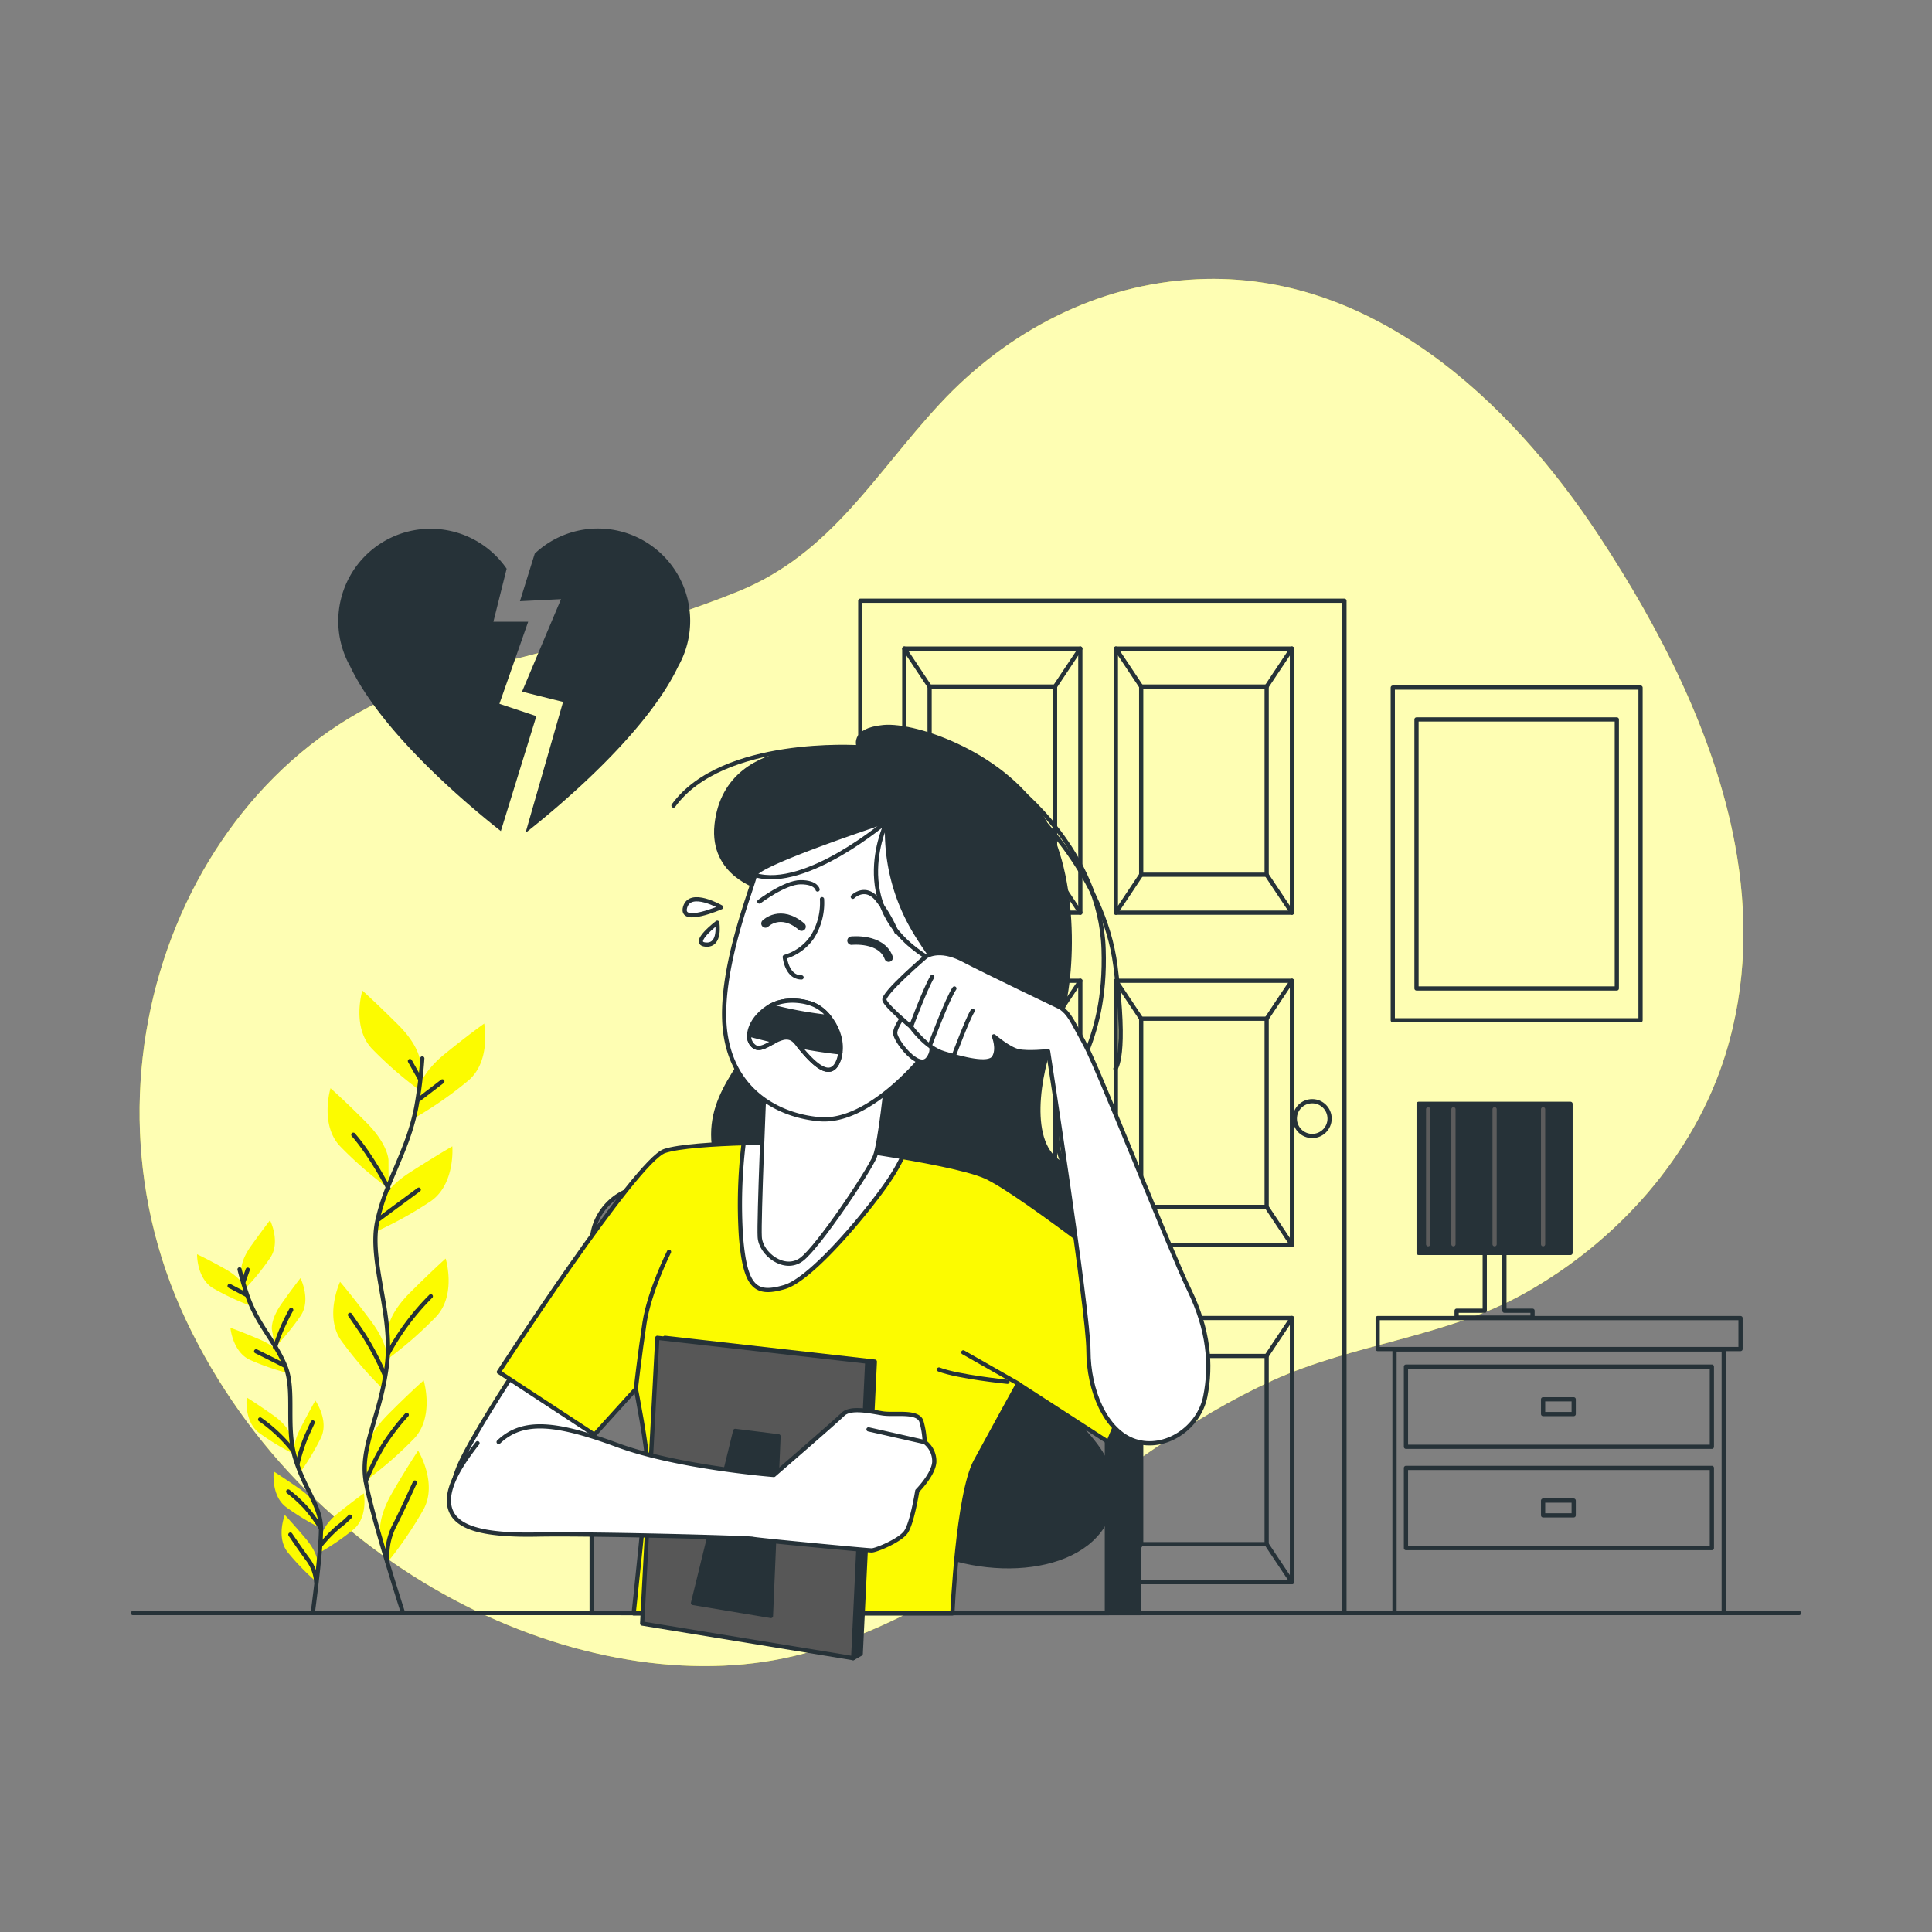 <svg xmlns="http://www.w3.org/2000/svg" viewBox="0 0 500 500"><rect x="0" y="0" width="500" height="500" fill="#808080" stroke="none"/><g id="freepik--background-simple--inject-40"><path d="M449,218.48c-5.32-28.59-19.6-56.13-35.25-79.91-23.25-35.31-59-68.38-103.82-66.3-25.87,1.19-49.25,13.46-66.71,32.27-16.79,18.09-28.15,38.73-52.09,48.49-24.23,9.87-50.31,15.39-75.52,22.08C50.8,192.29,16.25,274.32,48.2,341.77S155.19,442,207.79,428c47.27-12.53,78.64-51.2,121.51-70.72,21.27-9.67,44.81-11.13,65.34-22.63,23.86-13.36,43.78-35.44,51.95-61.92C452.15,254.69,452.33,236.38,449,218.48Z" style="fill:#FCFB00"></path><path d="M449,218.48c-5.32-28.59-19.6-56.13-35.25-79.91-23.25-35.31-59-68.38-103.82-66.3-25.87,1.19-49.25,13.46-66.71,32.27-16.79,18.09-28.15,38.73-52.09,48.49-24.23,9.87-50.31,15.39-75.52,22.08C50.8,192.29,16.25,274.32,48.2,341.77S155.19,442,207.79,428c47.27-12.53,78.64-51.2,121.51-70.72,21.27-9.67,44.81-11.13,65.34-22.63,23.86-13.36,43.78-35.44,51.95-61.92C452.15,254.69,452.33,236.38,449,218.48Z" style="fill:#fff;opacity:0.7"></path></g><g id="freepik--Plants--inject-40"><path d="M108.78,275s0-4.06-5.68-9.73-9.32-8.92-9.32-8.92-2.84,9.32,2.43,15a99.87,99.87,0,0,0,12.57,10.94Z" style="fill:#FCFB00"></path><path d="M100.54,300.27s0-4-5.68-9.73-9.32-8.91-9.32-8.91S82.7,291,88,296.63a99.87,99.87,0,0,0,12.57,10.94Z" style="fill:#FCFB00"></path><path d="M108.42,281.86s.43-4,6.67-9.08,10.22-7.88,10.22-7.88,1.83,9.57-4,14.66a99.64,99.64,0,0,1-13.65,9.56Z" style="fill:#FCFB00"></path><path d="M98.47,311.76s.85-4,7.59-8.32,11-6.77,11-6.77.82,9.71-5.52,14.16a100.22,100.22,0,0,1-14.58,8.07Z" style="fill:#FCFB00"></path><path d="M100.34,344.36s0-4.05,5.68-9.73,9.32-8.92,9.32-8.92,2.84,9.33-2.43,15a99.44,99.44,0,0,1-12.57,11Z" style="fill:#FCFB00"></path><path d="M100.25,352.32s.57-4-4.24-10.44-8-10.15-8-10.15-4.14,8.82.27,15.19a99.24,99.24,0,0,0,10.89,12.62Z" style="fill:#FCFB00"></path><path d="M94.65,375.9s0-4,5.67-9.73,9.33-8.92,9.33-8.92,2.84,9.33-2.43,15A99.44,99.44,0,0,1,94.65,383.2Z" style="fill:#FCFB00"></path><path d="M98.44,397.28s-1-3.92,3-10.85,6.77-11,6.77-11,5.1,8.31,1.44,15.13a99.43,99.43,0,0,1-9.38,13.77Z" style="fill:#FCFB00"></path><path d="M109.29,273.92a115,115,0,0,1-1.55,12.58c-2.25,11.6-7.86,19.07-10.1,29.54s4.2,24,2.47,37.41-7,20.93-5.46,29.9,9.57,33.79,9.57,33.79" style="fill:none;stroke:#263238;stroke-linecap:round;stroke-linejoin:round;stroke-width:1.092px"></path><line x1="108.36" y1="284.55" x2="114.48" y2="279.86" style="fill:none;stroke:#263238;stroke-linecap:round;stroke-linejoin:round;stroke-width:1.092px"></line><line x1="108.65" y1="279.15" x2="106.09" y2="274.6" style="fill:none;stroke:#263238;stroke-linecap:round;stroke-linejoin:round;stroke-width:1.092px"></line><path d="M98,315.56s5.12-3.84,10.38-7.68" style="fill:none;stroke:#263238;stroke-linecap:round;stroke-linejoin:round;stroke-width:1.092px"></path><path d="M100.54,307.57s-4.27-8.36-9.1-13.91" style="fill:none;stroke:#263238;stroke-linecap:round;stroke-linejoin:round;stroke-width:1.092px"></path><path d="M100.54,350.13a63.36,63.36,0,0,1,10.95-14.65" style="fill:none;stroke:#263238;stroke-linecap:round;stroke-linejoin:round;stroke-width:1.092px"></path><path d="M99.55,355.82A72.51,72.51,0,0,0,94,345.29c-3-4.41-3.42-5-3.42-5" style="fill:none;stroke:#263238;stroke-linecap:round;stroke-linejoin:round;stroke-width:1.092px"></path><path d="M94.65,383.35A67.78,67.78,0,0,1,99.26,374a59.75,59.75,0,0,1,6-7.83" style="fill:none;stroke:#263238;stroke-linecap:round;stroke-linejoin:round;stroke-width:1.092px"></path><path d="M100.29,404.34a17.4,17.4,0,0,1,1.53-9c2.13-4.12,4.55-9.53,5.55-11.66" style="fill:none;stroke:#263238;stroke-linecap:round;stroke-linejoin:round;stroke-width:1.092px"></path><path d="M62.46,329.12S62,326.57,65,322.4s4.88-6.61,4.88-6.61,2.79,5.54.1,9.67a62.93,62.93,0,0,1-6.69,8.23Z" style="fill:#FCFB00"></path><path d="M70.37,344.1s-.44-2.54,2.51-6.72,4.88-6.6,4.88-6.6,2.79,5.53.1,9.67a63.39,63.39,0,0,1-6.69,8.22Z" style="fill:#FCFB00"></path><path d="M63.43,333.41s-.7-2.48-5.17-5S51,324.6,51,324.6s-.11,6.21,4.1,8.76a63.23,63.23,0,0,0,9.6,4.51Z" style="fill:#FCFB00"></path><path d="M72.92,351.08s-1-2.4-5.66-4.4-7.63-3.05-7.63-3.05.54,6.18,5,8.28a63.52,63.52,0,0,0,10,3.48Z" style="fill:#FCFB00"></path><path d="M75.29,371.72s-.45-2.54-4.62-5.48-6.82-4.58-6.82-4.58-.76,6.15,3.16,9.14a63.09,63.09,0,0,0,9.07,5.5Z" style="fill:#FCFB00"></path><path d="M76.21,376.7s-.8-2.45,1.52-7,3.89-7.23,3.89-7.23,3.55,5.08,1.48,9.55a63.45,63.45,0,0,1-5.46,9.1Z" style="fill:#FCFB00"></path><path d="M83.33,397.21s.3-2.56,4.3-5.74,6.54-5,6.54-5,1.12,6.1-2.63,9.3a62.88,62.88,0,0,1-8.74,6Z" style="fill:#FCFB00"></path><path d="M82.28,390.88s-.44-2.54-4.62-5.48-6.81-4.58-6.81-4.58S70.08,387,74,390a63.09,63.09,0,0,0,9.07,5.5Z" style="fill:#FCFB00"></path><path d="M82.22,404.7s.22-2.57-3.07-6.47-5.44-6.16-5.44-6.16-2.3,5.76.74,9.64a63.26,63.26,0,0,0,7.38,7.62Z" style="fill:#FCFB00"></path><path d="M62,328.52a72.77,72.77,0,0,0,2.35,7.72c2.66,7,7,11.11,9.53,17.43s0,15.48,2.51,23.73,6.64,12.37,6.68,18.16S81,417,81,417" style="fill:none;stroke:#263238;stroke-linecap:round;stroke-linejoin:round;stroke-width:1.092px"></path><line x1="63.76" y1="335.09" x2="59.42" y2="332.81" style="fill:none;stroke:#263238;stroke-linecap:round;stroke-linejoin:round;stroke-width:1.092px"></line><line x1="63" y1="331.73" x2="64.11" y2="328.6" style="fill:none;stroke:#263238;stroke-linecap:round;stroke-linejoin:round;stroke-width:1.092px"></line><path d="M73.64,353.41s-3.63-1.85-7.35-3.69" style="fill:none;stroke:#263238;stroke-linecap:round;stroke-linejoin:round;stroke-width:1.092px"></path><path d="M71.17,348.67A51.89,51.89,0,0,1,75.36,339" style="fill:none;stroke:#263238;stroke-linecap:round;stroke-linejoin:round;stroke-width:1.092px"></path><path d="M75.79,375.36a40.54,40.54,0,0,0-8.46-8" style="fill:none;stroke:#263238;stroke-linecap:round;stroke-linejoin:round;stroke-width:1.092px"></path><path d="M77,378.82a45.8,45.8,0,0,1,2.33-7.2c1.4-3.09,1.6-3.49,1.6-3.49" style="fill:none;stroke:#263238;stroke-linecap:round;stroke-linejoin:round;stroke-width:1.092px"></path><path d="M82.89,400a38.09,38.09,0,0,1,4.67-4.85,25.36,25.36,0,0,0,3-2.64" style="fill:none;stroke:#263238;stroke-linecap:round;stroke-linejoin:round;stroke-width:1.092px"></path><path d="M83.09,395.56a42.91,42.91,0,0,0-3.91-5.35A37.92,37.92,0,0,0,74.59,386" style="fill:none;stroke:#263238;stroke-linecap:round;stroke-linejoin:round;stroke-width:1.092px"></path><path d="M81.83,409.33a11,11,0,0,0-1.94-5.46c-1.78-2.36-3.89-5.49-4.74-6.72" style="fill:none;stroke:#263238;stroke-linecap:round;stroke-linejoin:round;stroke-width:1.092px"></path></g><g id="freepik--Lamp--inject-40"><rect x="356.54" y="341.12" width="93.91" height="8.01" style="fill:none;stroke:#263238;stroke-linecap:round;stroke-linejoin:round;stroke-width:1.092px"></rect><rect x="360.9" y="349.23" width="85.2" height="68.23" style="fill:none;stroke:#263238;stroke-linecap:round;stroke-linejoin:round;stroke-width:1.092px"></rect><rect x="363.86" y="353.68" width="79.17" height="20.75" style="fill:none;stroke:#263238;stroke-linecap:round;stroke-linejoin:round;stroke-width:1.092px"></rect><rect x="399.35" y="362.14" width="7.92" height="3.82" style="fill:none;stroke:#263238;stroke-linecap:round;stroke-linejoin:round;stroke-width:1.092px"></rect><rect x="363.86" y="379.89" width="79.17" height="20.75" style="fill:none;stroke:#263238;stroke-linecap:round;stroke-linejoin:round;stroke-width:1.092px"></rect><rect x="399.35" y="388.35" width="7.92" height="3.82" style="fill:none;stroke:#263238;stroke-linecap:round;stroke-linejoin:round;stroke-width:1.092px"></rect><rect x="367.14" y="285.67" width="39.31" height="38.58" style="fill:#263238;stroke:#263238;stroke-linecap:round;stroke-linejoin:round;stroke-width:1.092px"></rect><polygon points="389.34 339.21 389.34 322.8 384.25 322.8 384.25 339.21 376.97 339.21 376.97 341 384.25 341 389.34 341 396.62 341 396.62 339.21 389.34 339.21" style="fill:none;stroke:#263238;stroke-linecap:round;stroke-linejoin:round;stroke-width:1.092px"></polygon><line x1="369.6" y1="287.07" x2="369.6" y2="322.01" style="fill:none;stroke:#5c5c5c;stroke-linecap:round;stroke-linejoin:round;stroke-width:1.092px"></line><line x1="376.15" y1="287.07" x2="376.15" y2="322.01" style="fill:none;stroke:#5c5c5c;stroke-linecap:round;stroke-linejoin:round;stroke-width:1.092px"></line><line x1="386.8" y1="287.07" x2="386.8" y2="322.01" style="fill:none;stroke:#5c5c5c;stroke-linecap:round;stroke-linejoin:round;stroke-width:1.092px"></line><line x1="399.35" y1="287.07" x2="399.35" y2="322.01" style="fill:none;stroke:#5c5c5c;stroke-linecap:round;stroke-linejoin:round;stroke-width:1.092px"></line></g><g id="freepik--Picture--inject-40"><rect x="360.45" y="177.95" width="64.12" height="86.1" style="fill:none;stroke:#263238;stroke-linecap:round;stroke-linejoin:round;stroke-width:1.092px"></rect><rect x="366.59" y="186.19" width="51.84" height="69.62" style="fill:none;stroke:#263238;stroke-linecap:round;stroke-linejoin:round;stroke-width:1.092px"></rect></g><g id="freepik--Door--inject-40"><rect x="222.64" y="155.47" width="125.3" height="261.99" style="fill:none;stroke:#263238;stroke-linecap:round;stroke-linejoin:round;stroke-width:1.092px"></rect><rect x="234.03" y="167.85" width="45.56" height="68.35" style="fill:none;stroke:#263238;stroke-linecap:round;stroke-linejoin:round;stroke-width:1.092px"></rect><rect x="240.58" y="177.68" width="32.47" height="48.7" style="fill:none;stroke:#263238;stroke-linecap:round;stroke-linejoin:round;stroke-width:1.092px"></rect><line x1="240.58" y1="177.68" x2="234.03" y2="167.85" style="fill:none;stroke:#263238;stroke-linecap:round;stroke-linejoin:round;stroke-width:1.092px"></line><line x1="273.04" y1="177.68" x2="279.59" y2="167.85" style="fill:none;stroke:#263238;stroke-linecap:round;stroke-linejoin:round;stroke-width:1.092px"></line><line x1="273.04" y1="226.38" x2="279.59" y2="236.2" style="fill:none;stroke:#263238;stroke-linecap:round;stroke-linejoin:round;stroke-width:1.092px"></line><line x1="240.58" y1="226.38" x2="234.03" y2="236.2" style="fill:none;stroke:#263238;stroke-linecap:round;stroke-linejoin:round;stroke-width:1.092px"></line><rect x="288.79" y="167.85" width="45.56" height="68.35" style="fill:none;stroke:#263238;stroke-linecap:round;stroke-linejoin:round;stroke-width:1.092px"></rect><rect x="295.34" y="177.68" width="32.47" height="48.7" style="fill:none;stroke:#263238;stroke-linecap:round;stroke-linejoin:round;stroke-width:1.092px"></rect><line x1="295.34" y1="177.68" x2="288.79" y2="167.85" style="fill:none;stroke:#263238;stroke-linecap:round;stroke-linejoin:round;stroke-width:1.092px"></line><line x1="327.8" y1="177.68" x2="334.35" y2="167.85" style="fill:none;stroke:#263238;stroke-linecap:round;stroke-linejoin:round;stroke-width:1.092px"></line><line x1="327.8" y1="226.38" x2="334.35" y2="236.2" style="fill:none;stroke:#263238;stroke-linecap:round;stroke-linejoin:round;stroke-width:1.092px"></line><line x1="295.34" y1="226.38" x2="288.79" y2="236.2" style="fill:none;stroke:#263238;stroke-linecap:round;stroke-linejoin:round;stroke-width:1.092px"></line><rect x="234.03" y="253.82" width="45.56" height="68.35" style="fill:none;stroke:#263238;stroke-linecap:round;stroke-linejoin:round;stroke-width:1.092px"></rect><rect x="240.58" y="263.64" width="32.47" height="48.7" style="fill:none;stroke:#263238;stroke-linecap:round;stroke-linejoin:round;stroke-width:1.092px"></rect><line x1="240.58" y1="263.64" x2="234.03" y2="253.82" style="fill:none;stroke:#263238;stroke-linecap:round;stroke-linejoin:round;stroke-width:1.092px"></line><line x1="273.04" y1="263.64" x2="279.59" y2="253.82" style="fill:none;stroke:#263238;stroke-linecap:round;stroke-linejoin:round;stroke-width:1.092px"></line><line x1="273.04" y1="312.34" x2="279.59" y2="322.17" style="fill:none;stroke:#263238;stroke-linecap:round;stroke-linejoin:round;stroke-width:1.092px"></line><line x1="240.58" y1="312.34" x2="234.03" y2="322.17" style="fill:none;stroke:#263238;stroke-linecap:round;stroke-linejoin:round;stroke-width:1.092px"></line><rect x="288.79" y="253.82" width="45.56" height="68.35" style="fill:none;stroke:#263238;stroke-linecap:round;stroke-linejoin:round;stroke-width:1.092px"></rect><rect x="295.34" y="263.64" width="32.47" height="48.7" style="fill:none;stroke:#263238;stroke-linecap:round;stroke-linejoin:round;stroke-width:1.092px"></rect><line x1="295.34" y1="263.64" x2="288.79" y2="253.82" style="fill:none;stroke:#263238;stroke-linecap:round;stroke-linejoin:round;stroke-width:1.092px"></line><line x1="327.8" y1="263.64" x2="334.35" y2="253.82" style="fill:none;stroke:#263238;stroke-linecap:round;stroke-linejoin:round;stroke-width:1.092px"></line><line x1="327.8" y1="312.34" x2="334.35" y2="322.17" style="fill:none;stroke:#263238;stroke-linecap:round;stroke-linejoin:round;stroke-width:1.092px"></line><line x1="295.34" y1="312.34" x2="288.79" y2="322.17" style="fill:none;stroke:#263238;stroke-linecap:round;stroke-linejoin:round;stroke-width:1.092px"></line><rect x="234.03" y="341.1" width="45.56" height="68.35" style="fill:none;stroke:#263238;stroke-linecap:round;stroke-linejoin:round;stroke-width:1.092px"></rect><rect x="240.58" y="350.92" width="32.47" height="48.7" style="fill:none;stroke:#263238;stroke-linecap:round;stroke-linejoin:round;stroke-width:1.092px"></rect><line x1="240.58" y1="350.92" x2="234.03" y2="341.1" style="fill:none;stroke:#263238;stroke-linecap:round;stroke-linejoin:round;stroke-width:1.092px"></line><line x1="273.04" y1="350.92" x2="279.59" y2="341.1" style="fill:none;stroke:#263238;stroke-linecap:round;stroke-linejoin:round;stroke-width:1.092px"></line><line x1="273.04" y1="399.62" x2="279.59" y2="409.44" style="fill:none;stroke:#263238;stroke-linecap:round;stroke-linejoin:round;stroke-width:1.092px"></line><line x1="240.58" y1="399.62" x2="234.03" y2="409.44" style="fill:none;stroke:#263238;stroke-linecap:round;stroke-linejoin:round;stroke-width:1.092px"></line><rect x="288.79" y="341.1" width="45.56" height="68.35" style="fill:none;stroke:#263238;stroke-linecap:round;stroke-linejoin:round;stroke-width:1.092px"></rect><rect x="295.34" y="350.92" width="32.47" height="48.7" style="fill:none;stroke:#263238;stroke-linecap:round;stroke-linejoin:round;stroke-width:1.092px"></rect><line x1="295.34" y1="350.92" x2="288.79" y2="341.1" style="fill:none;stroke:#263238;stroke-linecap:round;stroke-linejoin:round;stroke-width:1.092px"></line><line x1="327.8" y1="350.92" x2="334.35" y2="341.1" style="fill:none;stroke:#263238;stroke-linecap:round;stroke-linejoin:round;stroke-width:1.092px"></line><line x1="327.8" y1="399.62" x2="334.35" y2="409.44" style="fill:none;stroke:#263238;stroke-linecap:round;stroke-linejoin:round;stroke-width:1.092px"></line><line x1="295.34" y1="399.62" x2="288.79" y2="409.44" style="fill:none;stroke:#263238;stroke-linecap:round;stroke-linejoin:round;stroke-width:1.092px"></line><circle cx="339.6" cy="289.49" r="4.5" style="fill:none;stroke:#263238;stroke-linecap:round;stroke-linejoin:round;stroke-width:1.092px"></circle></g><g id="freepik--Character--inject-40"><line x1="465.6" y1="417.46" x2="34.4" y2="417.46" style="fill:none;stroke:#263238;stroke-linecap:round;stroke-linejoin:round;stroke-width:1.092px"></line><path d="M176.19,307.06H279.84a14.85,14.85,0,0,1,14.85,14.85v95.56a0,0,0,0,1,0,0H161.35a0,0,0,0,1,0,0V321.9A14.85,14.85,0,0,1,176.19,307.06Z" style="fill:#263238;stroke:#263238;stroke-miterlimit:10;stroke-width:1.092px"></path><path d="M168,307.06H271.61a14.85,14.85,0,0,1,14.85,14.85v95.56a0,0,0,0,1,0,0H153.12a0,0,0,0,1,0,0V321.9A14.85,14.85,0,0,1,168,307.06Z" style="fill:#787878;stroke:#263238;stroke-miterlimit:10;stroke-width:1.092px"></path><path d="M196.72,229.69s-12.64-3.3-11.27-16.22,11.27-17.32,18.7-18.7,18.15-1.37,18.15-1.37-2.2-4.4,6.32-5.23,32.17,7.43,41.52,24.2,7.42,44.54,3.3,53.62-8,27.77-.28,34.09,22.28,13.2,20.08,30.8S271.79,349,272.61,358.37s19.25,16.23,14.58,32.45-32.17,18.7-50.87,8.25-14.3-44.27-20.07-63S188.47,314.38,185.17,299s8-23.1,13.48-36S196.72,229.69,196.72,229.69Z" style="fill:#263238;stroke:#263238;stroke-linecap:round;stroke-linejoin:round;stroke-width:1.092px"></path><path d="M222.3,193.4s-35.35-2.38-48,15.08" style="fill:none;stroke:#263238;stroke-linecap:round;stroke-linejoin:round;stroke-width:1.092px"></path><path d="M262.91,203.68s21.83,16.59,22.7,41.91-10,34-11.79,45.4,7.43,17.89,7.43,17.89" style="fill:none;stroke:#263238;stroke-linecap:round;stroke-linejoin:round;stroke-width:1.092px"></path><path d="M266.84,209.35s18.77,17,21.83,40.6,0,26.63,0,26.63" style="fill:none;stroke:#263238;stroke-linecap:round;stroke-linejoin:round;stroke-width:1.092px"></path><path d="M132.93,355.35s-11.55,17.6-14.3,24.47-2.47,12.37,4.68,14S141.46,387,145,383.12s10.17-15.95,10.17-15.95Z" style="fill:#fff;stroke:#263238;stroke-linecap:round;stroke-linejoin:round;stroke-width:1.092px"></path><path d="M208,295.68s-28.6-.27-36,2.2-42.9,57.19-42.9,57.19l24.75,16.23,10.72-11.83s3,15.13,3,20.08-3.58,38-3.58,38h82.49s1.38-30.85,6-39.37,11-20.07,11-20.07l23.37,15.12L301.48,338S264.36,308.61,255,304.48,208,295.68,208,295.68Z" style="fill:#FCFB00;stroke:#263238;stroke-linecap:round;stroke-linejoin:round;stroke-width:1.092px"></path><path d="M164.55,359.47s1-8.85,2.25-17.1,6.34-18.4,6.34-18.4" style="fill:none;stroke:#263238;stroke-linecap:round;stroke-linejoin:round;stroke-width:1.092px"></path><line x1="263.54" y1="358.1" x2="249.3" y2="349.99" style="fill:none;stroke:#263238;stroke-linecap:round;stroke-linejoin:round;stroke-width:1.092px"></line><path d="M260.72,357.61S248,356.34,243,354.43" style="fill:none;stroke:#263238;stroke-linecap:round;stroke-linejoin:round;stroke-width:1.092px"></path><polygon points="172.07 346.23 220.8 429.13 222.76 428.01 226.41 352.39 172.07 346.23" style="fill:#263238;stroke:#263238;stroke-linecap:round;stroke-linejoin:round;stroke-width:1.092px"></polygon><polygon points="170.11 346.23 166.19 420.17 220.8 429.13 224.44 352.39 170.11 346.23" style="fill:#575757;stroke:#263238;stroke-linecap:round;stroke-linejoin:round;stroke-width:1.092px"></polygon><polygon points="190.27 370.31 201.48 371.71 199.52 418.21 179.35 414.85 190.27 370.31" style="fill:#263238;stroke:#263238;stroke-linecap:round;stroke-linejoin:round;stroke-width:1.092px"></polygon><path d="M208,295.68s-7.34-.07-15.54.18a130.38,130.38,0,0,0-.69,24.29c1.1,13.2,3.85,15.13,11.28,12.93s22.54-20.9,26.94-27.5a46,46,0,0,0,3.55-6.13C220.94,297.29,208,295.68,208,295.68Z" style="fill:#fff;stroke:#263238;stroke-linecap:round;stroke-linejoin:round;stroke-width:1.092px"></path><path d="M197.82,281.66s-1.47,34.1-1.2,38.5,6.43,9.07,10.83,5.77,17.63-23.13,19-26.71,3-19.76,3-19.76-11.82,7.15-19.79,6.32S197.82,281.66,197.82,281.66Z" style="fill:#fff;stroke:#263238;stroke-linecap:round;stroke-linejoin:round;stroke-width:1.092px"></path><path d="M123.58,373.5c-4.12,5.22-8.52,11.82-7.15,16.77s8,7.15,22.55,6.87,55,.83,55.82,1.1,29.69,3,30.79,3,7.15-2.48,8.8-4.68,3-10.72,3-10.72,4.12-4.12,4.4-7.42a6.21,6.21,0,0,0-2.48-5.23,22,22,0,0,0-.82-5.22c-.83-3-6.88-1.65-10.18-2.2s-8.24-1.65-10.17.27-17.87,15.68-17.87,15.68-24.75-1.93-40.42-7.7-24.47-6.88-30.8-.83" style="fill:#fff;stroke:#263238;stroke-linecap:round;stroke-linejoin:round;stroke-width:1.092px"></path><line x1="239.34" y1="373.22" x2="224.77" y2="369.92" style="fill:none;stroke:#263238;stroke-linecap:round;stroke-linejoin:round;stroke-width:1.092px"></line><path d="M186.62,234.8s-8-4.66-9.32,0S186.62,234.8,186.62,234.8Z" style="fill:#fff;stroke:#263238;stroke-linecap:round;stroke-linejoin:round;stroke-width:1.092px"></path><path d="M185.62,238.8s-7,5.32-3,5.66S185.62,238.8,185.62,238.8Z" style="fill:#fff;stroke:#263238;stroke-linecap:round;stroke-linejoin:round;stroke-width:1.092px"></path><path d="M229.62,212.45s-33.76,11.09-34.24,14-9.64,25.08-7.71,40.51,13.84,21.79,24.45,22.69c12.92,1.1,26.67-16.22,26.67-16.22s7.14-2.75,11-4.67,4.34-7.24,4.34-7.24-9.56-7.1-17.76-21.08A50.43,50.43,0,0,1,229.62,212.45Z" style="fill:#fff;stroke:#263238;stroke-linecap:round;stroke-linejoin:round;stroke-width:1.092px"></path><path d="M212.74,232.7a16.64,16.64,0,0,1-2.41,9.64,13,13,0,0,1-7.23,5.31s.48,5.3,4.34,5.3" style="fill:none;stroke:#263238;stroke-linecap:round;stroke-linejoin:round;stroke-width:1.092px"></path><path d="M198.1,239s3.85-3.85,9.35.82" style="fill:none;stroke:#263238;stroke-linecap:round;stroke-linejoin:round;stroke-width:2.184px"></path><path d="M220.37,243.44s7.7-.83,9.62,4.4" style="fill:none;stroke:#263238;stroke-linecap:round;stroke-linejoin:round;stroke-width:2.184px"></path><path d="M209.65,259.66s-6.05-2.2-11,1.1-6.05,8.53-3.3,10.18,7.42-5.23,10.72-1.1,8.8,10.72,11,4.39S214.05,260.76,209.65,259.66Z" style="fill:#263238;stroke:#263238;stroke-linecap:round;stroke-linejoin:round;stroke-width:1.092px"></path><path d="M206.8,270.74c3.33,4.09,8.23,9.37,10.27,3.49a8.85,8.85,0,0,0,.42-1.87C214.06,272,210.34,271.43,206.8,270.74Z" style="fill:#fff;stroke:#263238;stroke-linecap:round;stroke-linejoin:round;stroke-width:1.092px"></path><path d="M214.6,263.21a10,10,0,0,0-4.95-3.55s-5.55-2-10.37.73A101.52,101.52,0,0,0,214.6,263.21Z" style="fill:#fff;stroke:#263238;stroke-linecap:round;stroke-linejoin:round;stroke-width:1.092px"></path><path d="M193.89,267.74a3.31,3.31,0,0,0,1.46,3.2c1.4.83,3.29-.53,5.25-1.53C197.87,268.78,195.52,268.17,193.89,267.74Z" style="fill:#fff;stroke:#263238;stroke-linecap:round;stroke-linejoin:round;stroke-width:1.092px"></path><path d="M211.59,230.21s-.31-1.89-4.39-1.89-10.68,5-10.68,5" style="fill:none;stroke:#263238;stroke-linecap:round;stroke-linejoin:round;stroke-width:1.092px"></path><path d="M220.71,232.09s3.14-3.14,6.28.63a36,36,0,0,1,5,8.48" style="fill:none;stroke:#263238;stroke-linecap:round;stroke-linejoin:round;stroke-width:1.092px"></path><path d="M239.62,247.56c-21.11-13.3-10-35.11-10-35.11s-21,18-34.24,14" style="fill:none;stroke:#263238;stroke-linecap:round;stroke-linejoin:round;stroke-width:1.092px"></path><path d="M234.67,261.86s-3,3.58-3,5.5,6.05,9.9,8.53,6.6-.83-5.77-1.93-9.07S234.67,261.86,234.67,261.86Z" style="fill:#fff;stroke:#263238;stroke-linecap:round;stroke-linejoin:round;stroke-width:1.092px"></path><path d="M274.54,260.76s-19-9.07-25.3-12.37-9.62-.83-9.62-.83-11.28,9.63-10.73,11.28,6.88,6.87,6.88,6.87,3.85,5.5,8.52,6.88,11.55,3.29,12.93,1.09,0-5.49,0-5.49,3.84,3.3,6.32,3.85,7.7,0,7.7,0,10.45,67.36,10.45,77.53,4.4,20.9,12.1,23.38,16.49-3.3,18.14-11.55.83-17.32-4.12-27.5S284.44,277,280.86,270.39,276.74,262.41,274.54,260.76Z" style="fill:#fff;stroke:#263238;stroke-linecap:round;stroke-linejoin:round;stroke-width:1.092px"></path><path d="M246.77,273.41s3.57-9.62,4.95-11.82" style="fill:none;stroke:#263238;stroke-linecap:round;stroke-linejoin:round;stroke-width:1.092px"></path><path d="M240.72,270.39S245.39,258,247,255.81" style="fill:none;stroke:#263238;stroke-linecap:round;stroke-linejoin:round;stroke-width:1.092px"></path><path d="M235.77,265.71s3.57-9.62,5.5-12.92" style="fill:none;stroke:#263238;stroke-linecap:round;stroke-linejoin:round;stroke-width:1.092px"></path></g><g id="freepik--Heart--inject-40"><path d="M138.81,185.33l-9.56-3.19,7.44-21.24h-9l3.43-13.71a23.89,23.89,0,0,0-40.5,25.26c8.19,17.23,30.37,35.83,39,42.64Z" style="fill:#263238"></path><path d="M154.75,136.78a23.81,23.81,0,0,0-16.36,6.5l-3.83,12.31,10.63-.53L135.1,179l10.62,2.65L136,215.56c8.14-6.4,31.14-25.47,39.52-43.11a23.9,23.9,0,0,0-20.79-35.67Z" style="fill:#263238"></path></g></svg>
